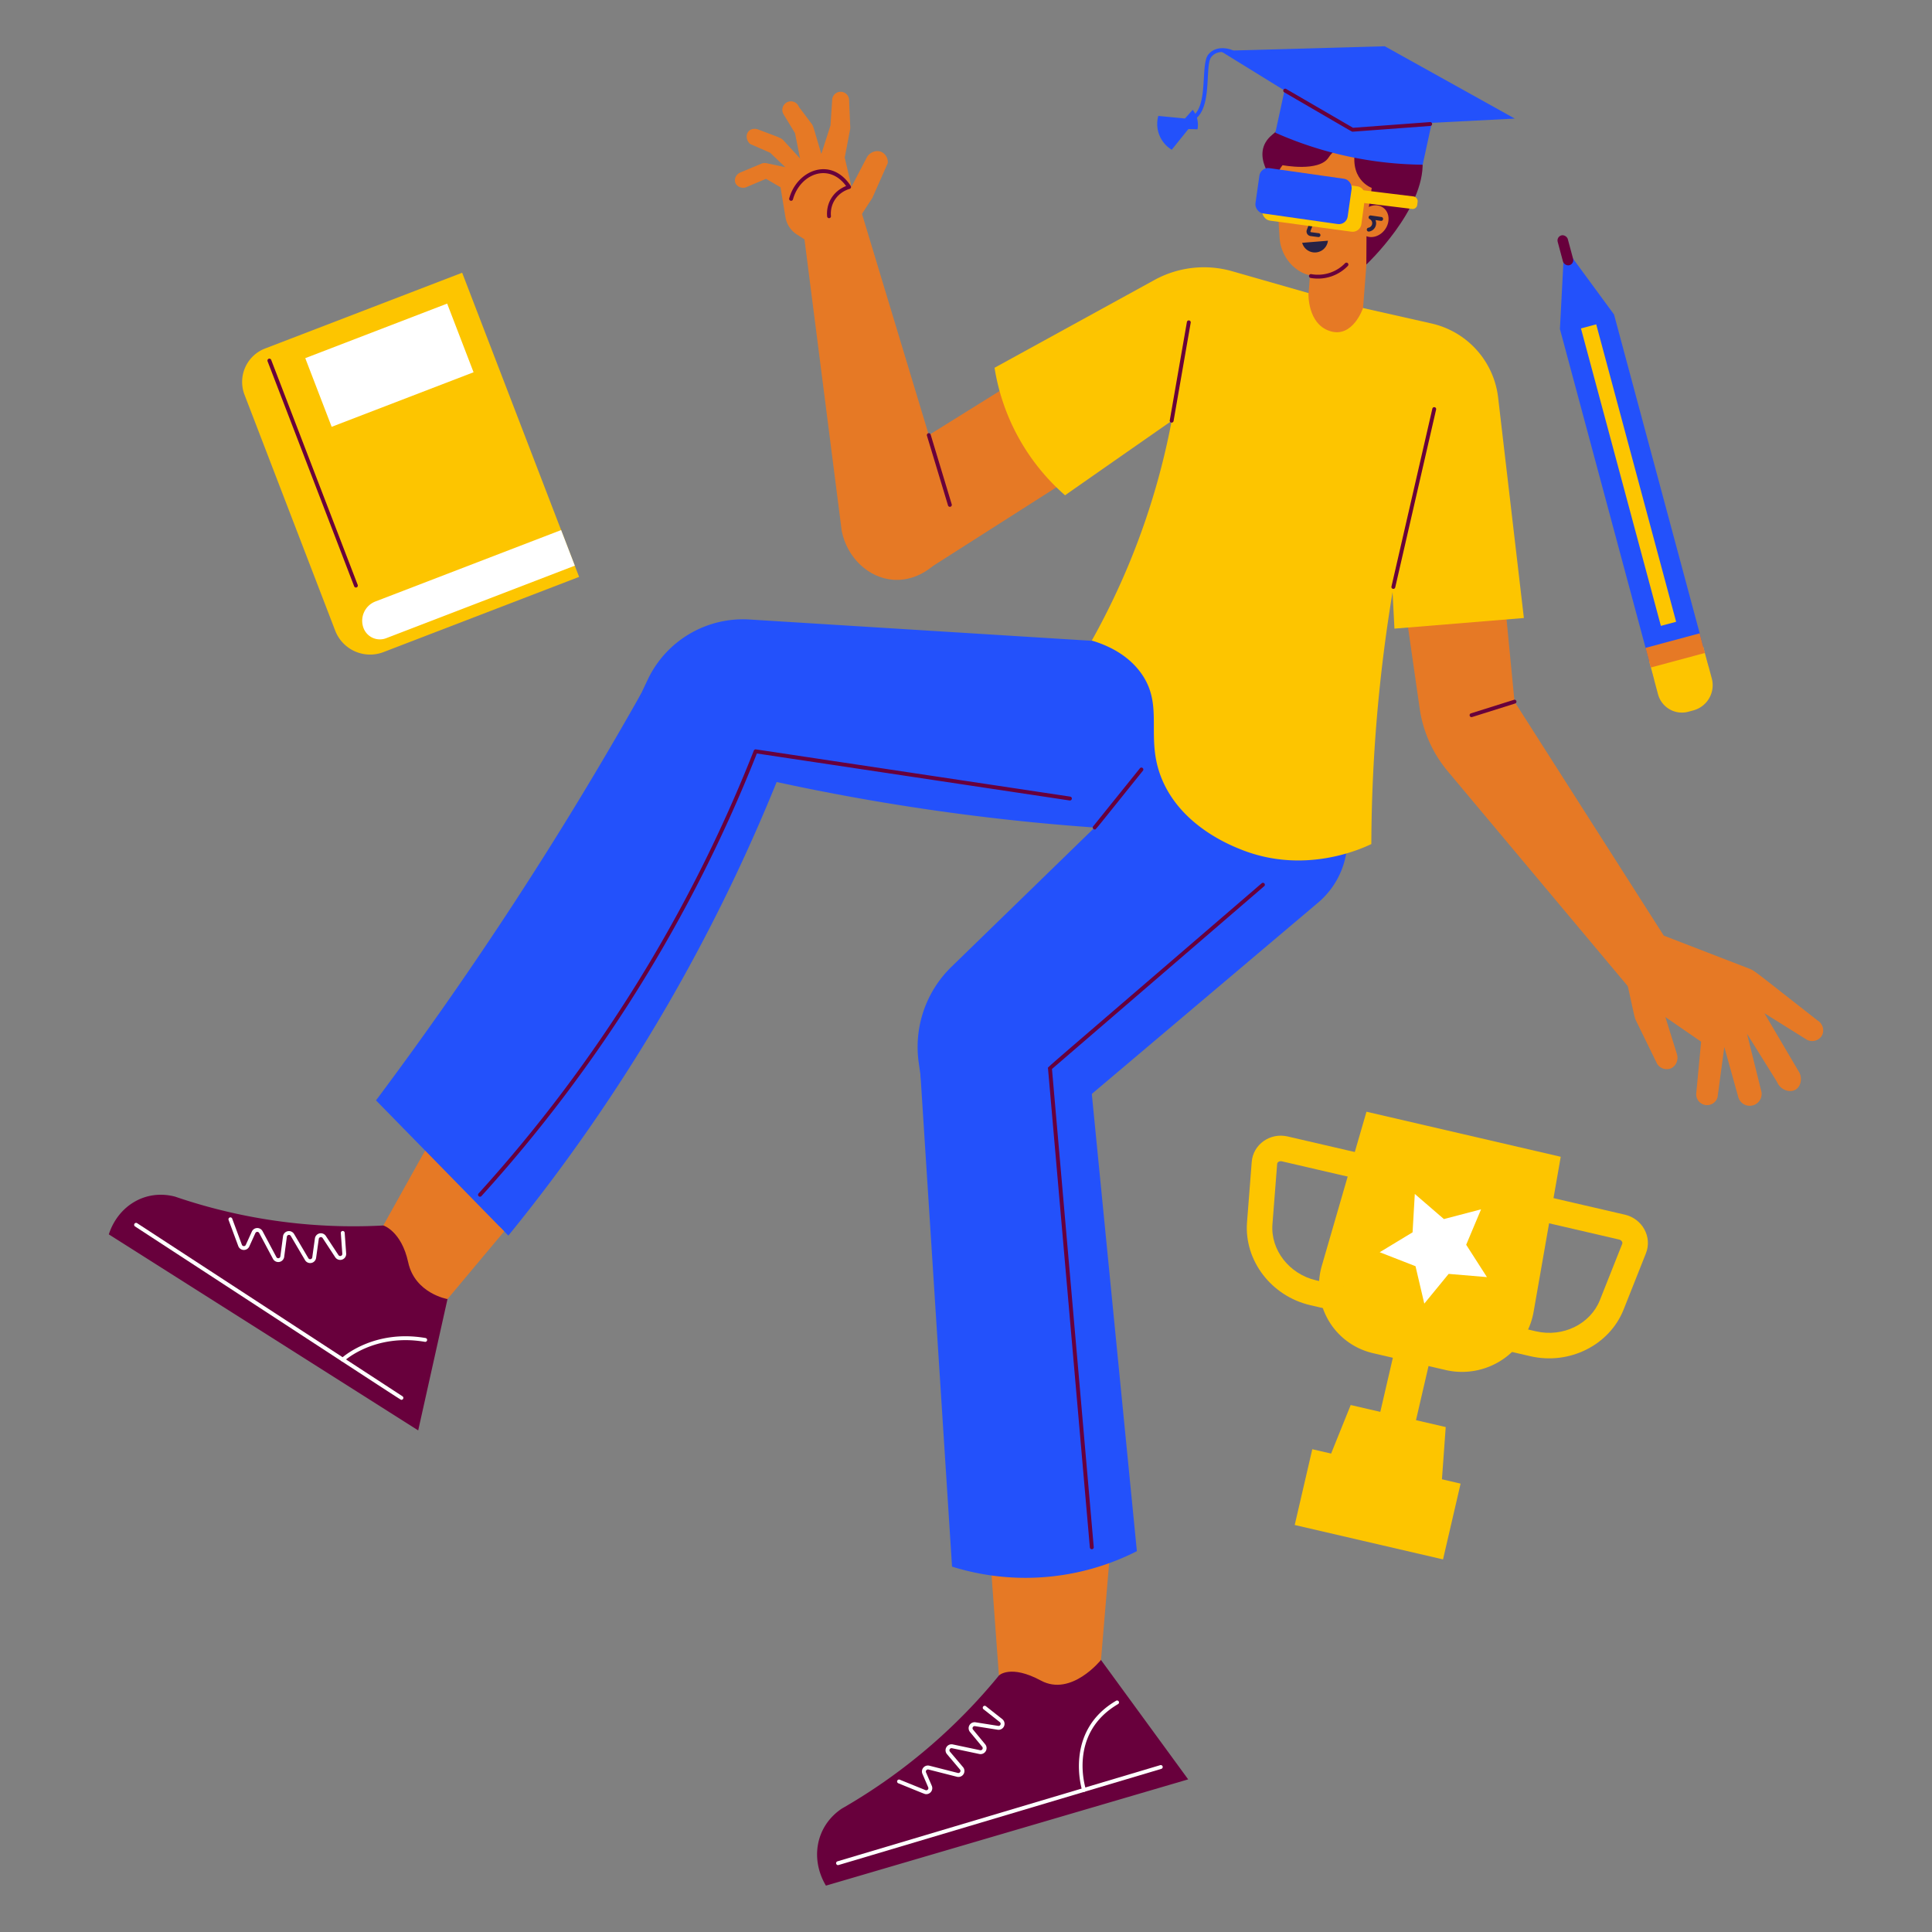 <svg xmlns="http://www.w3.org/2000/svg" viewBox="0 0 2000 2000"><rect x="0" y="0" width="2000" height="2000" fill="#808080" stroke="none"/><g data-name="Metaverse education"><rect width="57.38" height="109.03" x="1356.39" y="227.51" fill="#e67925" transform="rotate(-175.6 1385.083 281.99)"/><path fill="#e67925" d="M1396.29,122.55a65.83,65.83,0,0,0-75,72.41l3.34,51.18c1.21,18.7,14.44,34.91,31,38.77a54.64,54.64,0,0,0,10.79,1.11c25.26-.14,43-23.74,53-36.93,1.69-2.24,3.57-4.89,5.52-7.93a65.78,65.78,0,0,0-28.65-118.61Z"/><path fill="#262246" d="M1364.78,245.42c-.21,0-7.9-1-8.11-1.06a4.78,4.78,0,0,1-3.84-6.42l7.86-20.83a2,2,0,1,1,3.74,1.41l-7.86,20.83a.78.78,0,0,0,.63,1l7.84,1.05A2,2,0,0,1,1364.78,245.42Z"/><path fill="#262246" d="M1344,206.63a5.59,5.59,0,1,0,4.72,6.35A5.59,5.59,0,0,0,1344,206.63Z"/><path fill="#262246" d="M1386,212.82a5.59,5.59,0,1,0,4.72,6.35A5.59,5.59,0,0,0,1386,212.82Z"/><path fill="#262246" d="M1384.82,194.66c-1.41.13-6.16.62-6.69,2.78a3.17,3.17,0,0,0,.94,2.52c2.63,2.66,7.21-1,13.28,0,7,1.12,10.72,7.61,11.83,6.69C1405.48,205.55,1401.12,193.07,1384.82,194.66Z"/><path fill="#262246" d="M1349.9,189.3c-1.53-.65-10.69-4.55-18,.44-2.48,1.7-4.6,4.36-4.08,5.16.78,1.21,6.24-3.88,13.29-2.84,6.09.9,9.36,5.77,12.65,4,.07,0,1.59-.86,1.67-2.13C1355.59,191.74,1351.2,189.85,1349.9,189.3Z"/><path fill="#68003c" d="M1356.7,287.72a2,2,0,0,1-1.62-2.33,2,2,0,0,1,2.33-1.61,39,39,0,0,0,35-11.29,2,2,0,0,1,2.88,2.78A43,43,0,0,1,1356.7,287.72Z"/><path fill="#2351fb" d="M1219.91,607.6l-34.46,59.2L775.93,641.31A109.13,109.13,0,0,0,670.5,703.58q-140.62,297.49-281.26,595l65.41,43.62a1834.24,1834.24,0,0,0,338.71-535,2324.69,2324.69,0,0,0,432.2,54.15q36.11-68.19,72.2-136.38V666.8Z"/><path fill="#2351fb" d="M1250.63,684.85l-89.25,144.4L984.94,1000.84a115.68,115.68,0,0,0-33.87,99.22l91.26,640.62,89.92-2.56a2134.4,2134.4,0,0,0-35.49-619.86l237.8-194.73A133.35,133.35,0,0,0,1383.3,815L1378,684.85Z"/><path fill="#e67925" d="M1379.3,310.48,1269,297.58a150.44,150.44,0,0,0-97,21.73L945.88,460.14l13.77,129.67,313.27-199.66Z"/><path fill="#e67925" d="M892,220.32l96.39,319c-2,36.92-33.17,63.4-64.26,60.82-24.9-2.07-47.17-22.56-52.78-50.49q-19.51-152.62-39-305.24Z"/><path fill="#e67925" d="M1394.64,316.73l69.83,18.7a100.34,100.34,0,0,1,73.92,87.25l29.44,303.67L1729.63,980l-41.31,44.75L1498.69,798.39a130.21,130.21,0,0,1-29.07-65.12l-46.32-323Z"/><path fill="#68003c" d="M468.37,1321.83q-17.73,79.45-35.45,158.92L112.65,1277.83c9.39-29.19,37.59-47.13,68.45-39.12A570.79,570.79,0,0,0,406,1268.05Z"/><path fill="#68003c" d="M1131,1706.44,1230,1842,855,1952c-16.21-27.14-10.93-61.18,16.27-79.63A588.15,588.15,0,0,0,1047,1718.14Z"/><path fill="#fdc500" d="M1379.3,310.48l-103.6-29.66a106.5,106.5,0,0,0-80.58,9l-165.57,90.9a221.23,221.23,0,0,0,73,132C1306.64,369.9,1244.94,415.3,1379.3,310.48Z"/><path fill="#fdc500" d="M1367.86,309.14l114,25.72a89.21,89.21,0,0,1,69,76.68l26.66,228.22-134,11-9-175Z"/><path fill="#2351fb" d="M663.73,717.91a3879.21,3879.21,0,0,1-274.49,421.18l137,140a1835,1835,0,0,0,286.67-492Z"/><path fill="#e67925" d="M440.07,1191l-43.25,77.57s18.73,5.81,25.73,38.15,40.69,38.08,40.69,38.08l58.7-70.12Z"/><path fill="#e67925" d="M1025.55,1618.42l8.52,116s12-11.7,43.48,5.3,62.19-21.37,62.19-21.37l8.49-101.06Z"/><path fill="#2351fb" d="M952.86,1112.62q16.35,254.57,32.69,509.14a254.6,254.6,0,0,0,191.34-16q-23.34-236.67-46.67-473.34l234.31-198.07a85.37,85.37,0,0,0,29.25-52.11l16.44-105.82-338.67,240Z"/><path fill="#fdc500" d="M1130.22,663.09c58.85-105.2,93.38-225.77,96-356l153.08,3.39,125,50.86a1627.64,1627.64,0,0,0-84.7,512.42c-10.41,5-68.81,31.66-134,6-11.76-4.63-61.31-24.14-82-71.34-19.52-44.53,2.7-77.09-22.66-112C1166.83,677.09,1146.06,667.88,1130.22,663.09Z"/><path fill="#e67925" d="M1354.52,303.39s-1.41,31.87,22.31,39.37S1411,318.87,1411,318.87,1388,280,1354.52,303.39Z"/><path fill="#68003c" d="M1130.22,1603.76a2,2,0,0,1-2-1.83l-43.33-496c-.14-1.58-15.17,12,221.35-191.69a2,2,0,0,1,2.61,3L1089,1106.61l43.24,495A2,2,0,0,1,1130.22,1603.76Z"/><path fill="#68003c" d="M1133.21,858.65a2,2,0,0,1-1.55-3.26l48.32-60a2,2,0,1,1,3.12,2.5C1131.06,862.51,1134.68,858.65,1133.21,858.65Z"/><path fill="#68003c" d="M496.89,1238.81a2,2,0,0,1-1.48-3.34A1502.89,1502.89,0,0,0,780.36,777a2,2,0,0,1,2.16-1.24l325.33,48.89a2,2,0,0,1-.59,4L783.5,780a1507,1507,0,0,1-285.13,458.19A2,2,0,0,1,496.89,1238.81Z"/><path fill="#fff" d="M415.55,1449.09c-.92,0,11.48,7.88-275.76-179.48a2,2,0,0,1,2.19-3.35l274.67,179.16A2,2,0,0,1,415.55,1449.09Z"/><path fill="#fff" d="M867.55,1930.76a2,2,0,0,1-.57-3.92l334-99.53a2,2,0,1,1,1.14,3.83C851.21,1935.72,868,1930.76,867.55,1930.76Z"/><path fill="#fff" d="M1122.16,1854.88a2,2,0,0,1-1.9-1.38c-.2-.6-19.15-61,35-92.8a2,2,0,1,1,2,3.45c-51.28,30.13-33.93,85.76-33.17,88.11A2,2,0,0,1,1122.16,1854.88Z"/><path fill="#fff" d="M354.85,1409.5a2,2,0,0,1-1.37-3.45c.32-.31,32.72-30.33,87.08-20.93a2,2,0,0,1-.68,3.94c-52.32-9-83.34,19.6-83.65,19.89A2,2,0,0,1,354.85,1409.5Z"/><path fill="#fff" d="M315.74,1304.44l-14.73-25a2.19,2.19,0,0,0-4.06.82l-2.75,20.81a6.19,6.19,0,0,1-11.6,2.11l-14.31-26.8a2.19,2.19,0,0,0-3.93.12l-6.27,13.8a6.18,6.18,0,0,1-11.45-.41l-10-26.94a2,2,0,1,1,3.75-1.39l10,27a2.2,2.2,0,0,0,4.06.14l6.27-13.8a6.19,6.19,0,0,1,11.1-.36l14.3,26.81a2.19,2.19,0,0,0,4.11-.75l2.75-20.81a6.2,6.2,0,0,1,11.48-2.33l14.73,25a2.19,2.19,0,0,0,4.06-.81L326,1282a6.2,6.2,0,0,1,11.31-2.54l13.06,19.82a2.19,2.19,0,0,0,4-1.36l-1.55-21.48a2,2,0,0,1,1.85-2.14,2,2,0,0,1,2.14,1.85l1.54,21.48a6.19,6.19,0,0,1-11.34,3.85L334,1281.62a2.2,2.2,0,0,0-4,.9l-2.77,19.64A6.19,6.19,0,0,1,315.74,1304.44Z"/><path fill="#fff" d="M958.93,1857.3c-1.73,0-.3.37-29-11.26a2,2,0,0,1,1.5-3.71l26.62,10.79a2.19,2.19,0,0,0,2.84-2.89l-6-13.94a6.19,6.19,0,0,1,7.22-8.44l29.44,7.5a2.2,2.2,0,0,0,2.22-3.54l-13.53-16a6.19,6.19,0,0,1,6-10l28.41,6a2.19,2.19,0,0,0,2.14-3.54l-12.64-15.29a6.19,6.19,0,0,1,5.74-10.06l23.44,3.71a2.19,2.19,0,0,0,1.7-3.89l-16.91-13.33a2,2,0,0,1,2.48-3.14l16.91,13.33a6.19,6.19,0,0,1-4.8,11l-23.45-3.71a2.19,2.19,0,0,0-2,3.56l12.64,15.29a6.2,6.2,0,0,1-6,10l-28.4-6a2.19,2.19,0,0,0-2.13,3.56l13.53,16a6.19,6.19,0,0,1-6.27,10l-29.44-7.49a2.19,2.19,0,0,0-2.56,3l6,13.93A6.21,6.21,0,0,1,958.93,1857.3Z"/><path fill="#68003c" d="M1414.67,230l5.33-35.51s-25.88-8.83-15.61-45.49c0,0-19.18-1.34-29,14s-47.68,8-47.68,8-7.55,8.81-6.78,19.7c0,0-29-30.87-3.74-51.37s19.49-33,50.62-40.5,53.91,23,53.91,23,48.65-4,50.94,45.52-58.23,106.52-58.23,106.52Z"/><path fill="#e67925" d="M1431.91,215c-6.59-4.79-16.47-2.42-22.08,5.3s-4.8,17.85,1.79,22.64,16.47,2.41,22.08-5.3S1438.5,219.8,1431.91,215Z"/><path fill="#262246" d="M1416.53,235.73a4.74,4.74,0,0,0,1.31-8.94,2,2,0,0,1,1.21-3.75l11,1.61a2,2,0,0,1-.59,4l-5.56-.82a8.69,8.69,0,0,1-6.59,11.87A2,2,0,0,1,1416.53,235.73Z"/><rect width="103.56" height="47.33" x="1308.15" y="187.04" fill="#fdc500" rx="9.13" transform="rotate(7.72 1360.287 210.753)"/><rect width="96.45" height="47.33" x="1301.61" y="185.92" fill="#2351fb" rx="9.13" transform="rotate(8.1 1396.182 203.37)"/><rect width="65.92" height="13.04" x="1401.63" y="199.99" fill="#fdc500" rx="4.75" transform="rotate(7 1435.56 206.693)"/><path fill="#262246" d="M1348,251.36l26.67-2.17a13.62,13.62,0,0,1-26.67,2.17Z"/><path fill="#e67925" d="M1681.5,1004.36c11.19,50.84,10.52,49,12.19,52.42l21.81,44.58a11.88,11.88,0,0,0,13.17,5c5.68-1.8,9.27-8.45,7.33-15l-12-38.5,37,25.5q-2.51,26.51-5,53a11.26,11.26,0,0,0,22,4.5q3.49-26,7-52l14.5,52a12.32,12.32,0,0,0,24-5.33l-15-60.42,31,49.75c3.65,8.88,13.69,11.66,19.5,8,4.69-2.95,6.87-10.25,4-17l-36.5-62,44,27.5a11.77,11.77,0,0,0,15-3.5c3.52-5.17,1.93-12.91-4-16.5-67.46-52.75-64.76-51.33-71.22-53.83l-88-34Z"/><path fill="#e67925" d="M841.5,253.36l-16.57-10.63a26.51,26.51,0,0,1-11.85-18L808,193.86l-15-8.75-19.5,8.25c-5,2.57-10.84,0-12.33-4.33-1.29-3.75.74-8.49,5.08-10.42l22-9.2a8.73,8.73,0,0,1,5.17-.48L813,173.11l-15.75-15-20.42-8.92c-4.5-3.53-5-9.74-2-13.16,2.28-2.6,6.42-3.44,10.17-1.92,22.35,8.52,23.55,8.49,26.33,11.52l16.92,18.48L823,137.86l-11.83-19.5A8.85,8.85,0,1,1,827,110.61q6.51,8.64,13,17.29c2,2.62,1.35,1.57,10.22,31.46l9.5-29.5,1.75-26.5a8.76,8.76,0,0,1,17.5,0q.63,14.74,1.25,29.5l-5.75,30.25,7,30.25,16.17-31c3.68-5.62,10.7-7.39,15.66-4.67A11.8,11.8,0,0,1,919,168.86Q911,187,903,205l-27,41.33Z"/><path fill="#68003c" d="M1212.93,437.49a2,2,0,0,1-2-2.34l17.74-101.8a2,2,0,1,1,3.94.69l-17.74,101.8A2,2,0,0,1,1212.93,437.49Z"/><path fill="#68003c" d="M1442.44,609.6a2,2,0,0,1-2-2.44l42.3-184a2,2,0,1,1,3.89.9l-42.29,184A2,2,0,0,1,1442.44,609.6Z"/><path fill="#68003c" d="M983.31,524.66a2,2,0,0,1-1.92-1.42L959.57,451a2,2,0,1,1,3.83-1.16l21.82,72.23A2,2,0,0,1,983.31,524.66Z"/><path fill="#68003c" d="M858.25,225.86a2,2,0,0,1-2-1.82c-1.24-13.66,6.28-26.19,19.63-31.47-17.89-24.6-47.76-12.4-55,13.82a2,2,0,0,1-3.86-1.06c5.21-19,21.82-31.84,38.65-30,14.44,1.63,22.78,13.58,25,17.2a2,2,0,0,1-1.14,3c-12.27,3.64-20.54,14.87-19.33,28.15A2,2,0,0,1,858.25,225.86Z"/><path fill="#68003c" d="M1523.33,742.36a2,2,0,0,1-.6-3.91l44.5-14a2,2,0,1,1,1.2,3.82C1520.82,743.25,1523.81,742.36,1523.33,742.36Z"/><path fill="#fdc500" d="M328.9,316.94H547.48a0,0,0,0,1,0,0V654.27a0,0,0,0,1,0,0H330.57a38.72,38.72,0,0,1-38.72-38.72V354A37.05,37.05,0,0,1,328.9,316.94Z" transform="rotate(-21.03 419.729 485.645)"/><path fill="#fff" d="M595.05,585.58l-195.32,75.1a18.08,18.08,0,0,1-23.36-10.39,21.4,21.4,0,0,1,12.3-27.66l192.2-73.91Z"/><rect width="157.38" height="76.15" x="324.44" y="339.96" fill="#fff" transform="rotate(-21.03 403.19 378.077)"/><path fill="#68003c" d="M368.49,608.21a2,2,0,0,1-1.87-1.28L277,374a2,2,0,1,1,3.74-1.44l89.58,233A2,2,0,0,1,368.49,608.21Z"/><path fill="#2351fb" d="M1472.75,170.49a385.09,385.09,0,0,1-152.51-33.11L1332,83.28l152.51,33.12Z"/><path fill="#2351fb" d="M1330.07,93.91l-66.86-41.25,170.31-4.77,134.57,74.87-90.09,4.6Z"/><path fill="#68003c" d="M1329.5,95.59a2,2,0,1,1,2-3.46l69.14,40.15,79.71-5.91a2,2,0,0,1,.3,4l-80.33,5.95C1399.36,136.38,1403.58,138.61,1329.5,95.59Z"/><path fill="#2351fb" d="M1227.71,122.9c25.52-3.82,14-54.81,23-66.27,7.41-9.48,20.21-7,25.95-4.33a2,2,0,0,1-1.68,3.64c-.56-.26-13.81-6.18-21.11,3.15-7.82,10,4,63.34-25.52,67.76A2,2,0,0,1,1227.71,122.9Z"/><path fill="#2351fb" d="M1239.66,133.83l-9.42-.27L1213,155A31.1,31.1,0,0,1,1199.09,120l27.6,2.67,8-9A25,25,0,0,1,1239.66,133.83Z"/><path fill="#2351fb" d="M1614.83,340.62q2.22-42.64,4.45-85.28l51.56,70.23,97.32,362.22c2.59,16.42-8.4,31.65-23.48,34.33-13.39,2.39-27.38-5.58-32.54-19.28Z"/><path fill="#fdc500" d="M1741.15,676.06h5.4a25.6,25.6,0,0,1,25.6,25.6v35.23a0,0,0,0,1,0,0h-58a0,0,0,0,1,0,0V703.06A27,27,0,0,1,1741.15,676.06Z" transform="rotate(164.96 1743.14 706.502)"/><rect width="58" height="21.03" x="1705.22" y="662.72" fill="#e67925" transform="rotate(164.96 1734.208 673.27)"/><rect width="16.35" height="318.83" x="1677.68" y="332.35" fill="#fdc500" transform="rotate(164.96 1685.856 491.797)"/><rect width="10.84" height="31.98" x="1615.07" y="243.08" fill="#68003c" rx="5.42" transform="rotate(164.96 1620.484 259.09)"/><rect width="157.61" height="80.53" x="1347.44" y="1516.94" fill="#fdc500" transform="rotate(13.06 1425.972 1556.816)"/><rect width="37.92" height="193.82" x="1437.55" y="1329.8" fill="#fdc500" transform="rotate(13.06 1456.22 1426.346)"/><path fill="#fdc500" d="M1496.49,1418.23l-75.2-17.45a72.08,72.08,0,0,1-53-90.29l46.28-159.64,201.1,46.64L1587.58,1358A75.24,75.24,0,0,1,1496.49,1418.23Z"/><polygon fill="#fdc500" points="1490.81 1557.32 1368.22 1528.89 1398.24 1454.47 1496.61 1477.29 1490.81 1557.32"/><path fill="#fdc500" d="M1386.36,1358.07l-29.9-6.94c-40.46-9.38-68.63-46.32-65.54-85.92l4.87-62.45c1.42-18.06,19-30.52,37.2-26.29l90.61,21c16.45,3.82,26.82,19.9,23.12,35.85l-23.83,102.72C1419.19,1352,1402.8,1361.88,1386.36,1358.07ZM1327,1202.21c-2.15-.5-4.72.52-4.88,2.6l-4.88,62.45c-2.08,26.69,17.34,51.68,45.17,58.13l29.9,6.94c2.21.51,4.42-.52,4.82-2.25L1421,1227.36c.41-1.73-1.13-3.62-3.34-4.13Z"/><path fill="#fdc500" d="M1584.09,1403.92l-29.9-6.93c-16.45-3.81-26.82-19.9-23.12-35.85l23.82-102.72c3.7-16,20.09-25.83,36.54-22l90.62,21c18.21,4.23,28.5,23.14,21.82,40l-23.11,58.22C1666.1,1392.54,1624.54,1413.31,1584.09,1403.92Zm1.37-141.77c-2.21-.52-4.42.51-4.82,2.24l-23.83,102.72c-.4,1.73,1.13,3.62,3.35,4.14l29.9,6.93c27.83,6.46,56.26-7.44,66.14-32.31l23.11-58.22c.78-2-1.11-4-3.23-4.49Z"/><polygon fill="#fff" points="1494.72 1261.97 1533.2 1251.89 1517.79 1288.57 1539.27 1322.05 1499.63 1318.73 1474.42 1349.5 1465.33 1310.77 1428.27 1296.31 1462.29 1275.69 1464.6 1235.98 1494.72 1261.97"/></g></svg>
